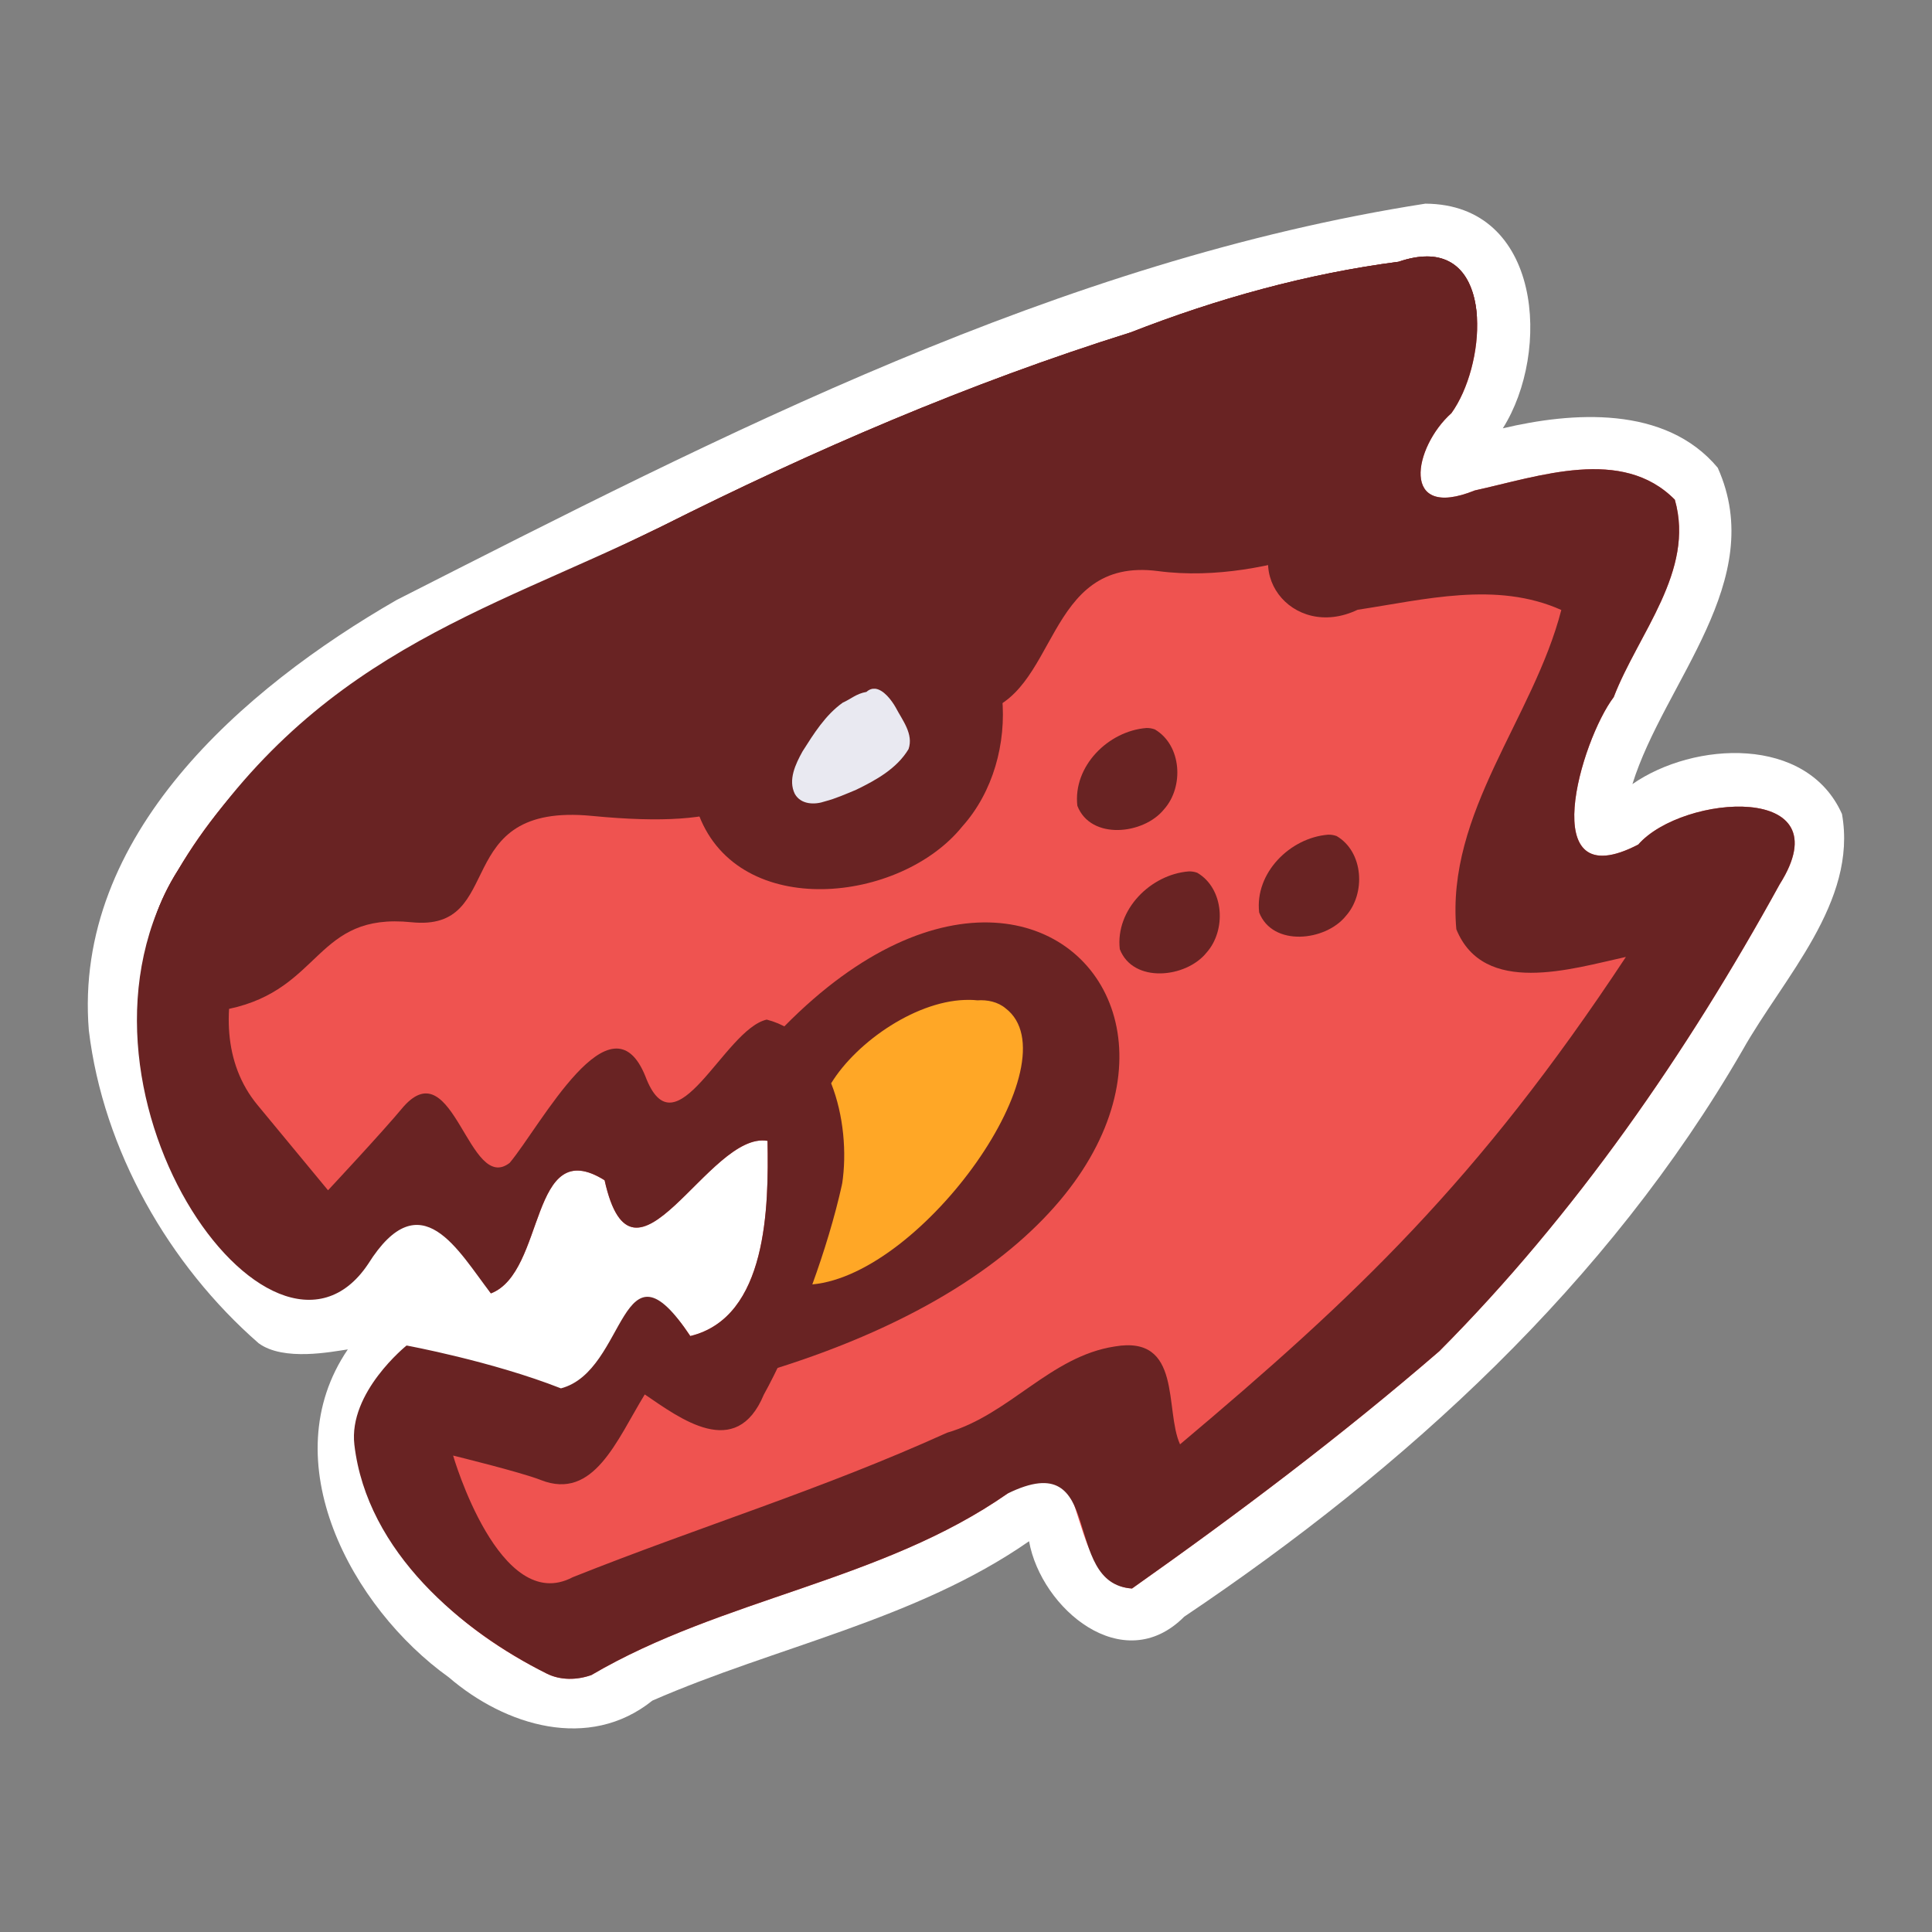 <?xml version="1.0" encoding="UTF-8" standalone="no"?>
<!-- Created with Inkscape (http://www.inkscape.org/) -->

<svg
   xmlns:dc="http://purl.org/dc/elements/1.1/"
   xmlns:cc="http://creativecommons.org/ns#"
   xmlns:rdf="http://www.w3.org/1999/02/22-rdf-syntax-ns#"
   xmlns:svg="http://www.w3.org/2000/svg"
   xmlns="http://www.w3.org/2000/svg"
   xmlns:sodipodi="http://sodipodi.sourceforge.net/DTD/sodipodi-0.dtd"
   xmlns:inkscape="http://www.inkscape.org/namespaces/inkscape"
   width="220"
   height="220"
   viewBox="0 0 62.089 62.089"
   version="1.1"
   id="svg90851"
   inkscape:version="0.91 r13725"
   sodipodi:docname="impactbyte_square-dense_color-trans.svg">
  <rect x="0" y="0" width="62.089" height="62.089" fill="#808080" stroke="none"/>
  <defs
     id="defs90845">
    <clipPath
       clipPathUnits="userSpaceOnUse"
       id="clipPath171994">
      <rect
         style="opacity:0.66;fill:#00b0ff;fill-opacity:1;stroke:none;stroke-width:5;stroke-linecap:round;stroke-linejoin:round;stroke-miterlimit:4;stroke-dasharray:none;stroke-dashoffset:0;stroke-opacity:1"
         id="rect171996"
         width="360.707"
         height="215.526"
         x="1154.711"
         y="2285.378"
         rx="2.088"
         ry="2.088" />
    </clipPath>
    <clipPath
       clipPathUnits="userSpaceOnUse"
       id="clipPath90806">
      <rect
         style="opacity:0.66;fill:#00b0ff;fill-opacity:1;stroke:none;stroke-width:5;stroke-linecap:round;stroke-linejoin:round;stroke-miterlimit:4;stroke-dasharray:none;stroke-dashoffset:0;stroke-opacity:1"
         id="rect90808"
         width="183.264"
         height="286.62"
         x="1067.237"
         y="2274.901"
         rx="2.054"
         ry="2.088" />
    </clipPath>
    <clipPath
       id="clipPath171994-75"
       clipPathUnits="userSpaceOnUse">
      <rect
         ry="2.088"
         rx="2.088"
         y="2285.378"
         x="1154.711"
         height="215.526"
         width="360.707"
         id="rect171996-3"
         style="opacity:0.66;fill:#00b0ff;fill-opacity:1;stroke:none;stroke-width:5;stroke-linecap:round;stroke-linejoin:round;stroke-miterlimit:4;stroke-dasharray:none;stroke-dashoffset:0;stroke-opacity:1" />
    </clipPath>
    <clipPath
       id="clipPath90806-5"
       clipPathUnits="userSpaceOnUse">
      <rect
         ry="2.088"
         rx="2.054"
         y="2274.901"
         x="1067.237"
         height="286.62"
         width="183.264"
         id="rect90808-6"
         style="opacity:0.66;fill:#00b0ff;fill-opacity:1;stroke:none;stroke-width:5;stroke-linecap:round;stroke-linejoin:round;stroke-miterlimit:4;stroke-dasharray:none;stroke-dashoffset:0;stroke-opacity:1" />
    </clipPath>
    <clipPath
       clipPathUnits="userSpaceOnUse"
       id="clipPath171994-7">
      <rect
         style="opacity:0.66;fill:#00b0ff;fill-opacity:1;stroke:none;stroke-width:5;stroke-linecap:round;stroke-linejoin:round;stroke-miterlimit:4;stroke-dasharray:none;stroke-dashoffset:0;stroke-opacity:1"
         id="rect171996-5"
         width="360.707"
         height="215.526"
         x="1154.711"
         y="2285.378"
         rx="2.088"
         ry="2.088" />
    </clipPath>
    <clipPath
       clipPathUnits="userSpaceOnUse"
       id="clipPath90806-3">
      <rect
         style="opacity:0.66;fill:#00b0ff;fill-opacity:1;stroke:none;stroke-width:5;stroke-linecap:round;stroke-linejoin:round;stroke-miterlimit:4;stroke-dasharray:none;stroke-dashoffset:0;stroke-opacity:1"
         id="rect90808-5"
         width="183.264"
         height="286.62"
         x="1067.237"
         y="2274.901"
         rx="2.054"
         ry="2.088" />
    </clipPath>
    <clipPath
       id="clipPath171994-753562"
       clipPathUnits="userSpaceOnUse">
      <rect
         ry="2.088"
         rx="2.088"
         y="2285.378"
         x="1154.711"
         height="215.526"
         width="360.707"
         id="rect171996-9"
         style="opacity:0.66;fill:#00b0ff;fill-opacity:1;stroke:none;stroke-width:5;stroke-linecap:round;stroke-linejoin:round;stroke-miterlimit:4;stroke-dasharray:none;stroke-dashoffset:0;stroke-opacity:1" />
    </clipPath>
    <clipPath
       id="clipPath90806-1"
       clipPathUnits="userSpaceOnUse">
      <rect
         ry="2.088"
         rx="2.054"
         y="2274.901"
         x="1067.237"
         height="286.62"
         width="183.264"
         id="rect90808-2"
         style="opacity:0.66;fill:#00b0ff;fill-opacity:1;stroke:none;stroke-width:5;stroke-linecap:round;stroke-linejoin:round;stroke-miterlimit:4;stroke-dasharray:none;stroke-dashoffset:0;stroke-opacity:1" />
    </clipPath>
    <clipPath
       clipPathUnits="userSpaceOnUse"
       id="clipPath171994-7-70">
      <rect
         style="opacity:0.66;fill:#00b0ff;fill-opacity:1;stroke:none;stroke-width:5;stroke-linecap:round;stroke-linejoin:round;stroke-miterlimit:4;stroke-dasharray:none;stroke-dashoffset:0;stroke-opacity:1"
         id="rect171996-5-9"
         width="360.707"
         height="215.526"
         x="1154.711"
         y="2285.378"
         rx="2.088"
         ry="2.088" />
    </clipPath>
    <clipPath
       clipPathUnits="userSpaceOnUse"
       id="clipPath90806-3-3">
      <rect
         style="opacity:0.66;fill:#00b0ff;fill-opacity:1;stroke:none;stroke-width:5;stroke-linecap:round;stroke-linejoin:round;stroke-miterlimit:4;stroke-dasharray:none;stroke-dashoffset:0;stroke-opacity:1"
         id="rect90808-5-6"
         width="183.264"
         height="286.62"
         x="1067.237"
         y="2274.901"
         rx="2.054"
         ry="2.088" />
    </clipPath>
    <clipPath
       clipPathUnits="userSpaceOnUse"
       id="clipPath171994-753">
      <rect
         style="opacity:0.66;fill:#00b0ff;fill-opacity:1;stroke:none;stroke-width:5;stroke-linecap:round;stroke-linejoin:round;stroke-miterlimit:4;stroke-dasharray:none;stroke-dashoffset:0;stroke-opacity:1"
         id="rect171996-56"
         width="360.707"
         height="215.526"
         x="1154.711"
         y="2285.378"
         rx="2.088"
         ry="2.088" />
    </clipPath>
    <clipPath
       clipPathUnits="userSpaceOnUse"
       id="clipPath90806-2">
      <rect
         style="opacity:0.66;fill:#00b0ff;fill-opacity:1;stroke:none;stroke-width:5;stroke-linecap:round;stroke-linejoin:round;stroke-miterlimit:4;stroke-dasharray:none;stroke-dashoffset:0;stroke-opacity:1"
         id="rect90808-9"
         width="183.264"
         height="286.62"
         x="1067.237"
         y="2274.901"
         rx="2.054"
         ry="2.088" />
    </clipPath>
    <clipPath
       id="clipPath171994-75-0"
       clipPathUnits="userSpaceOnUse">
      <rect
         ry="2.088"
         rx="2.088"
         y="2285.378"
         x="1154.711"
         height="215.526"
         width="360.707"
         id="rect171996-3-62"
         style="opacity:0.66;fill:#00b0ff;fill-opacity:1;stroke:none;stroke-width:5;stroke-linecap:round;stroke-linejoin:round;stroke-miterlimit:4;stroke-dasharray:none;stroke-dashoffset:0;stroke-opacity:1" />
    </clipPath>
    <clipPath
       id="clipPath90806-5-6"
       clipPathUnits="userSpaceOnUse">
      <rect
         ry="2.088"
         rx="2.054"
         y="2274.901"
         x="1067.237"
         height="286.62"
         width="183.264"
         id="rect90808-6-1"
         style="opacity:0.66;fill:#00b0ff;fill-opacity:1;stroke:none;stroke-width:5;stroke-linecap:round;stroke-linejoin:round;stroke-miterlimit:4;stroke-dasharray:none;stroke-dashoffset:0;stroke-opacity:1" />
    </clipPath>
    <clipPath
       clipPathUnits="userSpaceOnUse"
       id="clipPath171994-7-1">
      <rect
         style="opacity:0.66;fill:#00b0ff;fill-opacity:1;stroke:none;stroke-width:5;stroke-linecap:round;stroke-linejoin:round;stroke-miterlimit:4;stroke-dasharray:none;stroke-dashoffset:0;stroke-opacity:1"
         id="rect171996-5-2"
         width="360.707"
         height="215.526"
         x="1154.711"
         y="2285.378"
         rx="2.088"
         ry="2.088" />
    </clipPath>
    <clipPath
       clipPathUnits="userSpaceOnUse"
       id="clipPath90806-3-7">
      <rect
         style="opacity:0.66;fill:#00b0ff;fill-opacity:1;stroke:none;stroke-width:5;stroke-linecap:round;stroke-linejoin:round;stroke-miterlimit:4;stroke-dasharray:none;stroke-dashoffset:0;stroke-opacity:1"
         id="rect90808-5-0"
         width="183.264"
         height="286.62"
         x="1067.237"
         y="2274.901"
         rx="2.054"
         ry="2.088" />
    </clipPath>
    <clipPath
       clipPathUnits="userSpaceOnUse"
       id="clipPath171994-7535">
      <rect
         style="opacity:0.66;fill:#00b0ff;fill-opacity:1;stroke:none;stroke-width:5;stroke-linecap:round;stroke-linejoin:round;stroke-miterlimit:4;stroke-dasharray:none;stroke-dashoffset:0;stroke-opacity:1"
         id="rect171996-6"
         width="360.707"
         height="215.526"
         x="1154.711"
         y="2285.378"
         rx="2.088"
         ry="2.088" />
    </clipPath>
    <clipPath
       clipPathUnits="userSpaceOnUse"
       id="clipPath90806-29">
      <rect
         style="opacity:0.66;fill:#00b0ff;fill-opacity:1;stroke:none;stroke-width:5;stroke-linecap:round;stroke-linejoin:round;stroke-miterlimit:4;stroke-dasharray:none;stroke-dashoffset:0;stroke-opacity:1"
         id="rect90808-1"
         width="183.264"
         height="286.62"
         x="1067.237"
         y="2274.901"
         rx="2.054"
         ry="2.088" />
    </clipPath>
    <clipPath
       id="clipPath171994-7-2"
       clipPathUnits="userSpaceOnUse">
      <rect
         ry="2.088"
         rx="2.088"
         y="2285.378"
         x="1154.711"
         height="215.526"
         width="360.707"
         id="rect171996-5-7"
         style="opacity:0.66;fill:#00b0ff;fill-opacity:1;stroke:none;stroke-width:5;stroke-linecap:round;stroke-linejoin:round;stroke-miterlimit:4;stroke-dasharray:none;stroke-dashoffset:0;stroke-opacity:1" />
    </clipPath>
    <clipPath
       id="clipPath90806-3-0"
       clipPathUnits="userSpaceOnUse">
      <rect
         ry="2.088"
         rx="2.054"
         y="2274.901"
         x="1067.237"
         height="286.62"
         width="183.264"
         id="rect90808-5-9"
         style="opacity:0.66;fill:#00b0ff;fill-opacity:1;stroke:none;stroke-width:5;stroke-linecap:round;stroke-linejoin:round;stroke-miterlimit:4;stroke-dasharray:none;stroke-dashoffset:0;stroke-opacity:1" />
    </clipPath>
    <clipPath
       id="clipPath171994-753-3"
       clipPathUnits="userSpaceOnUse">
      <rect
         ry="2.088"
         rx="2.088"
         y="2285.378"
         x="1154.711"
         height="215.526"
         width="360.707"
         id="rect171996-56-6"
         style="opacity:0.66;fill:#00b0ff;fill-opacity:1;stroke:none;stroke-width:5;stroke-linecap:round;stroke-linejoin:round;stroke-miterlimit:4;stroke-dasharray:none;stroke-dashoffset:0;stroke-opacity:1" />
    </clipPath>
    <clipPath
       id="clipPath90806-2-0"
       clipPathUnits="userSpaceOnUse">
      <rect
         ry="2.088"
         rx="2.054"
         y="2274.901"
         x="1067.237"
         height="286.62"
         width="183.264"
         id="rect90808-9-6"
         style="opacity:0.66;fill:#00b0ff;fill-opacity:1;stroke:none;stroke-width:5;stroke-linecap:round;stroke-linejoin:round;stroke-miterlimit:4;stroke-dasharray:none;stroke-dashoffset:0;stroke-opacity:1" />
    </clipPath>
    <clipPath
       clipPathUnits="userSpaceOnUse"
       id="clipPath171994-75-2">
      <rect
         style="opacity:0.66;fill:#00b0ff;fill-opacity:1;stroke:none;stroke-width:5;stroke-linecap:round;stroke-linejoin:round;stroke-miterlimit:4;stroke-dasharray:none;stroke-dashoffset:0;stroke-opacity:1"
         id="rect171996-3-6"
         width="360.707"
         height="215.526"
         x="1154.711"
         y="2285.378"
         rx="2.088"
         ry="2.088" />
    </clipPath>
    <clipPath
       clipPathUnits="userSpaceOnUse"
       id="clipPath90806-5-1">
      <rect
         style="opacity:0.66;fill:#00b0ff;fill-opacity:1;stroke:none;stroke-width:5;stroke-linecap:round;stroke-linejoin:round;stroke-miterlimit:4;stroke-dasharray:none;stroke-dashoffset:0;stroke-opacity:1"
         id="rect90808-6-8"
         width="183.264"
         height="286.62"
         x="1067.237"
         y="2274.901"
         rx="2.054"
         ry="2.088" />
    </clipPath>
    <clipPath
       id="clipPath171994-7-1-7"
       clipPathUnits="userSpaceOnUse">
      <rect
         ry="2.088"
         rx="2.088"
         y="2285.378"
         x="1154.711"
         height="215.526"
         width="360.707"
         id="rect171996-5-2-9"
         style="opacity:0.66;fill:#00b0ff;fill-opacity:1;stroke:none;stroke-width:5;stroke-linecap:round;stroke-linejoin:round;stroke-miterlimit:4;stroke-dasharray:none;stroke-dashoffset:0;stroke-opacity:1" />
    </clipPath>
    <clipPath
       id="clipPath90806-3-7-2"
       clipPathUnits="userSpaceOnUse">
      <rect
         ry="2.088"
         rx="2.054"
         y="2274.901"
         x="1067.237"
         height="286.62"
         width="183.264"
         id="rect90808-5-0-0"
         style="opacity:0.66;fill:#00b0ff;fill-opacity:1;stroke:none;stroke-width:5;stroke-linecap:round;stroke-linejoin:round;stroke-miterlimit:4;stroke-dasharray:none;stroke-dashoffset:0;stroke-opacity:1" />
    </clipPath>
    <clipPath
       clipPathUnits="userSpaceOnUse"
       id="clipPath171994-75356">
      <rect
         style="opacity:0.66;fill:#00b0ff;fill-opacity:1;stroke:none;stroke-width:5;stroke-linecap:round;stroke-linejoin:round;stroke-miterlimit:4;stroke-dasharray:none;stroke-dashoffset:0;stroke-opacity:1"
         id="rect171996-2"
         width="360.707"
         height="215.526"
         x="1154.711"
         y="2285.378"
         rx="2.088"
         ry="2.088" />
    </clipPath>
    <clipPath
       clipPathUnits="userSpaceOnUse"
       id="clipPath90806-9">
      <rect
         style="opacity:0.66;fill:#00b0ff;fill-opacity:1;stroke:none;stroke-width:5;stroke-linecap:round;stroke-linejoin:round;stroke-miterlimit:4;stroke-dasharray:none;stroke-dashoffset:0;stroke-opacity:1"
         id="rect90808-12"
         width="183.264"
         height="286.62"
         x="1067.237"
         y="2274.901"
         rx="2.054"
         ry="2.088" />
    </clipPath>
    <clipPath
       id="clipPath171994-7-7"
       clipPathUnits="userSpaceOnUse">
      <rect
         ry="2.088"
         rx="2.088"
         y="2285.378"
         x="1154.711"
         height="215.526"
         width="360.707"
         id="rect171996-5-0"
         style="opacity:0.66;fill:#00b0ff;fill-opacity:1;stroke:none;stroke-width:5;stroke-linecap:round;stroke-linejoin:round;stroke-miterlimit:4;stroke-dasharray:none;stroke-dashoffset:0;stroke-opacity:1" />
    </clipPath>
    <clipPath
       id="clipPath90806-3-9"
       clipPathUnits="userSpaceOnUse">
      <rect
         ry="2.088"
         rx="2.054"
         y="2274.901"
         x="1067.237"
         height="286.62"
         width="183.264"
         id="rect90808-5-3"
         style="opacity:0.66;fill:#00b0ff;fill-opacity:1;stroke:none;stroke-width:5;stroke-linecap:round;stroke-linejoin:round;stroke-miterlimit:4;stroke-dasharray:none;stroke-dashoffset:0;stroke-opacity:1" />
    </clipPath>
    <clipPath
       id="clipPath171994-753-6"
       clipPathUnits="userSpaceOnUse">
      <rect
         ry="2.088"
         rx="2.088"
         y="2285.378"
         x="1154.711"
         height="215.526"
         width="360.707"
         id="rect171996-56-0"
         style="opacity:0.66;fill:#00b0ff;fill-opacity:1;stroke:none;stroke-width:5;stroke-linecap:round;stroke-linejoin:round;stroke-miterlimit:4;stroke-dasharray:none;stroke-dashoffset:0;stroke-opacity:1" />
    </clipPath>
    <clipPath
       id="clipPath90806-2-6"
       clipPathUnits="userSpaceOnUse">
      <rect
         ry="2.088"
         rx="2.054"
         y="2274.901"
         x="1067.237"
         height="286.62"
         width="183.264"
         id="rect90808-9-2"
         style="opacity:0.66;fill:#00b0ff;fill-opacity:1;stroke:none;stroke-width:5;stroke-linecap:round;stroke-linejoin:round;stroke-miterlimit:4;stroke-dasharray:none;stroke-dashoffset:0;stroke-opacity:1" />
    </clipPath>
    <clipPath
       clipPathUnits="userSpaceOnUse"
       id="clipPath171994-75-6">
      <rect
         style="opacity:0.66;fill:#00b0ff;fill-opacity:1;stroke:none;stroke-width:5;stroke-linecap:round;stroke-linejoin:round;stroke-miterlimit:4;stroke-dasharray:none;stroke-dashoffset:0;stroke-opacity:1"
         id="rect171996-3-1"
         width="360.707"
         height="215.526"
         x="1154.711"
         y="2285.378"
         rx="2.088"
         ry="2.088" />
    </clipPath>
    <clipPath
       clipPathUnits="userSpaceOnUse"
       id="clipPath90806-5-8">
      <rect
         style="opacity:0.66;fill:#00b0ff;fill-opacity:1;stroke:none;stroke-width:5;stroke-linecap:round;stroke-linejoin:round;stroke-miterlimit:4;stroke-dasharray:none;stroke-dashoffset:0;stroke-opacity:1"
         id="rect90808-6-7"
         width="183.264"
         height="286.62"
         x="1067.237"
         y="2274.901"
         rx="2.054"
         ry="2.088" />
    </clipPath>
    <clipPath
       id="clipPath171994-7-1-9"
       clipPathUnits="userSpaceOnUse">
      <rect
         ry="2.088"
         rx="2.088"
         y="2285.378"
         x="1154.711"
         height="215.526"
         width="360.707"
         id="rect171996-5-2-2"
         style="opacity:0.66;fill:#00b0ff;fill-opacity:1;stroke:none;stroke-width:5;stroke-linecap:round;stroke-linejoin:round;stroke-miterlimit:4;stroke-dasharray:none;stroke-dashoffset:0;stroke-opacity:1" />
    </clipPath>
    <clipPath
       id="clipPath90806-3-7-0"
       clipPathUnits="userSpaceOnUse">
      <rect
         ry="2.088"
         rx="2.054"
         y="2274.901"
         x="1067.237"
         height="286.62"
         width="183.264"
         id="rect90808-5-0-2"
         style="opacity:0.66;fill:#00b0ff;fill-opacity:1;stroke:none;stroke-width:5;stroke-linecap:round;stroke-linejoin:round;stroke-miterlimit:4;stroke-dasharray:none;stroke-dashoffset:0;stroke-opacity:1" />
    </clipPath>
  </defs>
  <sodipodi:namedview
     id="base"
     pagecolor="#ffffff"
     bordercolor="#666666"
     borderopacity="1.0"
     inkscape:pageopacity="0.0"
     inkscape:pageshadow="2"
     inkscape:zoom="0.66706962"
     inkscape:cx="-49.072357"
     inkscape:cy="109.61811"
     inkscape:document-units="px"
     inkscape:current-layer="layer1"
     showgrid="false"
     inkscape:window-width="1329"
     inkscape:window-height="744"
     inkscape:window-x="37"
     inkscape:window-y="24"
     inkscape:window-maximized="1"
     units="px"
     inkscape:showpageshadow="false" />
  <g
     inkscape:label="Layer 1"
     inkscape:groupmode="layer"
     id="layer1"
     transform="translate(0,-234.911)">
    <g
       id="g3368"
       transform="translate(-39.062,60.43)">
      <path
         style="opacity:1;fill:#ffffff;fill-opacity:1;stroke:none;stroke-width:11.961"
         d="m 84.874,181.025 c -11.777,1.837 -22.552,7.396 -33.065,12.737 -4.929,2.838 -10.403,7.563 -9.892,13.832 0.461,3.849 2.577,7.542 5.457,10.055 0.805,0.59 2.359,0.27 2.866,0.198 -2.436,3.578 0.118,8.301 3.245,10.538 1.813,1.56 4.504,2.384 6.542,0.749 3.965,-1.736 8.468,-2.592 12.106,-5.122 0.388,2.163 3.023,4.398 4.985,2.426 7.128,-4.786 13.619,-10.717 17.947,-18.211 1.308,-2.327 3.699,-4.756 3.193,-7.586 -1.128,-2.532 -4.759,-2.336 -6.735,-0.961 1.026,-3.293 4.374,-6.529 2.742,-10.167 -1.686,-2.018 -4.689,-1.792 -6.907,-1.267 1.554,-2.454 1.255,-7.196 -2.485,-7.22 z"
         id="path172260"
         inkscape:connector-curvature="0" />
      <path
         style="opacity:1;fill:#ef5350;fill-opacity:1;stroke-width:11.961"
         d="m 84.918,182.723 c -0.265,-3e-5 -0.567,0.053 -0.908,0.17 -2.944,0.383 -5.837,1.186 -8.612,2.271 -5.201,1.63 -10.211,3.793 -15.078,6.238 -5.697,2.792 -12.169,5.295 -15.536,11.042 -2.578,4.031 0.045,8.358 3.123,11.527 0.757,1.895 3.191,0.713 4.251,-1.004 1.696,-2.701 1.634,1.732 2.681,3.08 1.771,-0.682 1.231,-5.151 3.654,-3.636 0.925,4.176 3.342,-1.594 5.236,-1.266 0.038,2.109 0.002,5.668 -2.482,6.273 -2.264,-3.414 -2.167,2.187 -5.2,2.292 -2.286,-1.358 -5.723,-1.975 -4.979,1.601 0.063,3.284 2.842,5.593 5.559,6.951 0.446,0.226 0.977,0.214 1.44,0.051 4.209,-2.471 9.325,-3.008 13.372,-5.831 2.745,-2.824 1.679,2.905 4.004,3.049 3.399,-2.4 6.727,-4.907 9.877,-7.628 4.375,-4.397 7.951,-9.577 10.937,-15.005 2.073,-3.282 -3.12,-2.904 -4.546,-1.275 -3.355,1.743 -1.835,-3.363 -0.788,-4.738 0.782,-2.038 2.619,-4.053 1.964,-6.345 -1.693,-1.718 -4.366,-0.748 -6.43,-0.297 -2.422,0.979 -1.966,-1.401 -0.75,-2.484 1.086,-1.507 1.368,-5.037 -0.79,-5.037 z"
         id="path172262"
         inkscape:connector-curvature="0"
         sodipodi:nodetypes="ccccccccccccccccccccccccc" />
      <g
         style="fill:#692323;fill-opacity:1"
         transform="translate(0,-4e-5)"
         id="g3384">
        <path
           id="path172264"
           d="m 84.918,182.723 c -0.265,-3e-5 -0.567,0.053 -0.908,0.17 -2.944,0.383 -5.837,1.186 -8.612,2.271 -5.201,1.63 -10.211,3.793 -15.078,6.238 -5.697,2.792 -12.169,5.295 -15.536,11.042 -0.647,1.011 -0.966,2.041 -1.033,3.067 -0.004,0.066 -0.007,0.132 -0.01,0.198 0.009,0.494 0.268,1.708 2.683,1.194 3,-0.638 2.761,-3.102 5.861,-2.784 3.099,0.318 1.175,-3.865 5.801,-3.417 4.626,0.448 5.475,-0.509 6.768,-2.076 1.293,-1.566 3.008,-0.707 5.63,-1.223 2.622,-0.516 2.09,-5.056 5.8,-4.568 3.71,0.488 7.515,-1.637 7.515,-1.637 0,0 0.515,-0.734 0.49,-2.06 0.041,-0.142 1.275,-1.757 1.275,-1.757 0.462,-1.212 0.993,-1.209 0.957,-2.806 -0.087,-1.024 -0.558,-1.852 -1.603,-1.852 z"
           style="opacity:1;fill:#692323;fill-opacity:1;stroke-width:11.961"
           inkscape:connector-curvature="0"
           sodipodi:nodetypes="sccccccccsscsccccs" />
        <path
           inkscape:connector-curvature="0"
           id="path172266"
           d="m 68.279,193.091 c -3.745,0.29 -7.192,3.752 -6.751,7.599 1.307,3.375 6.474,2.817 8.46,0.35 1.975,-2.202 1.732,-6.272 -0.894,-7.811 -0.259,-0.099 -0.538,-0.139 -0.815,-0.138 z"
           style="opacity:1;fill:#692323;fill-opacity:1;stroke-width:3.165" />
        <path
           sodipodi:nodetypes="ccccc"
           inkscape:connector-curvature="0"
           id="path172274"
           d="m 64.268,207.466 c 9.875,-10.03 18.388,5.164 -0.329,11.012 l 2.187,-5.95 -2.816,-4.548 z"
           style="fill:#692323;fill-opacity:1;fill-rule:evenodd;stroke:none;stroke-width:0.837px;stroke-linecap:butt;stroke-linejoin:miter;stroke-opacity:1" />
        <path
           id="path172278"
           d="m 84.918,182.723 c -0.265,-4e-5 -0.567,0.053 -0.908,0.17 -2.944,0.383 -5.837,1.186 -8.612,2.271 -5.201,1.63 -10.211,3.793 -15.078,6.238 -5.697,2.792 -11.234,4.107 -15.536,11.042 -4.302,6.935 3.014,17.284 6.109,12.658 1.696,-2.701 2.899,-0.403 3.945,0.945 1.771,-0.682 1.231,-5.151 3.654,-3.636 0.925,4.176 3.342,-1.594 5.236,-1.266 0.038,2.109 0.004,5.668 -2.482,6.273 -2.264,-3.414 -2.018,1.12 -4.157,1.681 -2.219,-0.873 -4.961,-1.377 -4.961,-1.377 0,0 -1.876,1.504 -1.677,3.192 0.406,3.445 3.458,5.99 6.175,7.348 0.446,0.226 0.977,0.214 1.44,0.051 4.209,-2.471 9.325,-3.008 13.372,-5.831 3.223,-1.587 1.679,2.905 4.004,3.049 3.399,-2.4 6.727,-4.907 9.877,-7.628 4.375,-4.397 7.951,-9.577 10.937,-15.005 2.073,-3.282 -3.12,-2.904 -4.546,-1.275 -3.355,1.743 -1.835,-3.363 -0.788,-4.738 0.782,-2.038 2.619,-4.053 1.964,-6.345 -1.693,-1.718 -4.366,-0.748 -6.43,-0.297 -2.421,0.979 -1.966,-1.401 -0.75,-2.484 1.086,-1.507 1.368,-5.036 -0.79,-5.037 z m -3.303,3.836 c 2.471,0.623 -0.354,3.296 -1.08,4.501 -1.781,1.681 0.037,4.03 2.157,3.017 2.15,-0.324 4.46,-0.928 6.546,0.007 -0.899,3.486 -3.707,6.496 -3.374,10.26 0.88,2.164 3.704,1.272 5.45,0.89 -4.769,7.22 -8.699,10.926 -14.329,15.664 -0.503,-1.104 0.084,-3.52 -2.099,-3.145 -2.07,0.316 -3.374,2.187 -5.386,2.771 -4.098,1.855 -7.862,2.982 -12.034,4.645 -2.352,1.242 -3.842,-3.91 -3.842,-3.91 0,0 2.175,0.531 2.822,0.787 1.698,0.667 2.435,-1.277 3.337,-2.752 1.134,0.769 2.935,2.142 3.825,0.009 0.836,-1.509 1.955,-4.228 2.518,-6.775 0.296,-1.954 -0.361,-4.752 -2.424,-5.28 -1.378,0.315 -2.931,4.387 -3.898,1.825 -1.105,-2.743 -3.362,1.584 -4.362,2.779 -1.312,1.017 -1.802,-3.609 -3.407,-1.812 -0.693,0.836 -2.431,2.693 -2.431,2.693 L 47.336,209.991 c -2.207,-2.669 -0.089,-7.27 2.495,-9.362 9.321,-5.93 16.925,-10.335 31.784,-14.07 z"
           style="opacity:1;fill:#692323;fill-opacity:1;stroke-width:3.165"
           inkscape:connector-curvature="0"
           sodipodi:nodetypes="cccczcccccccsccccccccccccccccccccccccccccccccscc" />
        <path
           style="opacity:1;fill:#692323;fill-opacity:1;stroke-width:3.165"
           d="m 75.906,197.877 c -1.232,0.096 -2.366,1.234 -2.221,2.5 0.43,1.11 2.13,0.927 2.784,0.115 0.65,-0.725 0.57,-2.064 -0.294,-2.57 -0.085,-0.032 -0.177,-0.046 -0.268,-0.045 z"
           id="path172280"
           inkscape:connector-curvature="0" />
        <path
           inkscape:connector-curvature="0"
           id="path172282"
           d="m 81.749,201.305 c -1.232,0.096 -2.366,1.234 -2.221,2.5 0.43,1.11 2.13,0.927 2.784,0.115 0.65,-0.725 0.57,-2.064 -0.294,-2.57 -0.085,-0.032 -0.177,-0.046 -0.268,-0.045 z"
           style="opacity:1;fill:#692323;fill-opacity:1;stroke-width:3.165" />
        <path
           style="opacity:1;fill:#692323;fill-opacity:1;stroke-width:3.165"
           d="m 77.27,202.485 c -1.232,0.096 -2.366,1.234 -2.221,2.5 0.43,1.11 2.13,0.927 2.784,0.115 0.65,-0.725 0.57,-2.064 -0.294,-2.57 -0.085,-0.032 -0.177,-0.046 -0.268,-0.045 z"
           id="path172284"
           inkscape:connector-curvature="0" />
      </g>
      <path
         sodipodi:nodetypes="cccccccccc"
         style="opacity:1;fill:#e9e9f1;fill-opacity:1;stroke-width:3.165"
         d="m 67.182,196.614 c 0.275,0.024 0.535,0.374 0.662,0.597 0.212,0.409 0.585,0.856 0.416,1.344 -0.375,0.626 -1.045,0.997 -1.684,1.307 -0.328,0.136 -0.654,0.282 -0.998,0.372 -0.335,0.116 -0.775,0.108 -0.972,-0.238 -0.225,-0.452 0.024,-0.964 0.248,-1.369 0.362,-0.569 0.734,-1.169 1.293,-1.566 0.259,-0.113 0.43,-0.287 0.76,-0.344 0.091,-0.082 0.184,-0.11 0.276,-0.102 z"
         id="path172270"
         inkscape:connector-curvature="0" />
      <path
         id="path172276"
         d="m 70.224,206.615 c -1.646,-0.03 -3.625,1.33 -4.451,2.68 0.405,1.022 0.504,2.237 0.353,3.233 -0.24,1.083 -0.582,2.192 -0.958,3.23 3.577,-0.327 8.422,-7.182 6.211,-8.872 -0.249,-0.21 -0.588,-0.279 -0.907,-0.257 -0.082,-0.009 -0.164,-0.014 -0.248,-0.015 z"
         style="fill:#ffa726;fill-opacity:1;fill-rule:evenodd;stroke:none;stroke-width:0.837px;stroke-linecap:butt;stroke-linejoin:miter;stroke-opacity:1"
         inkscape:connector-curvature="0" />
    </g>
  </g>
</svg>
